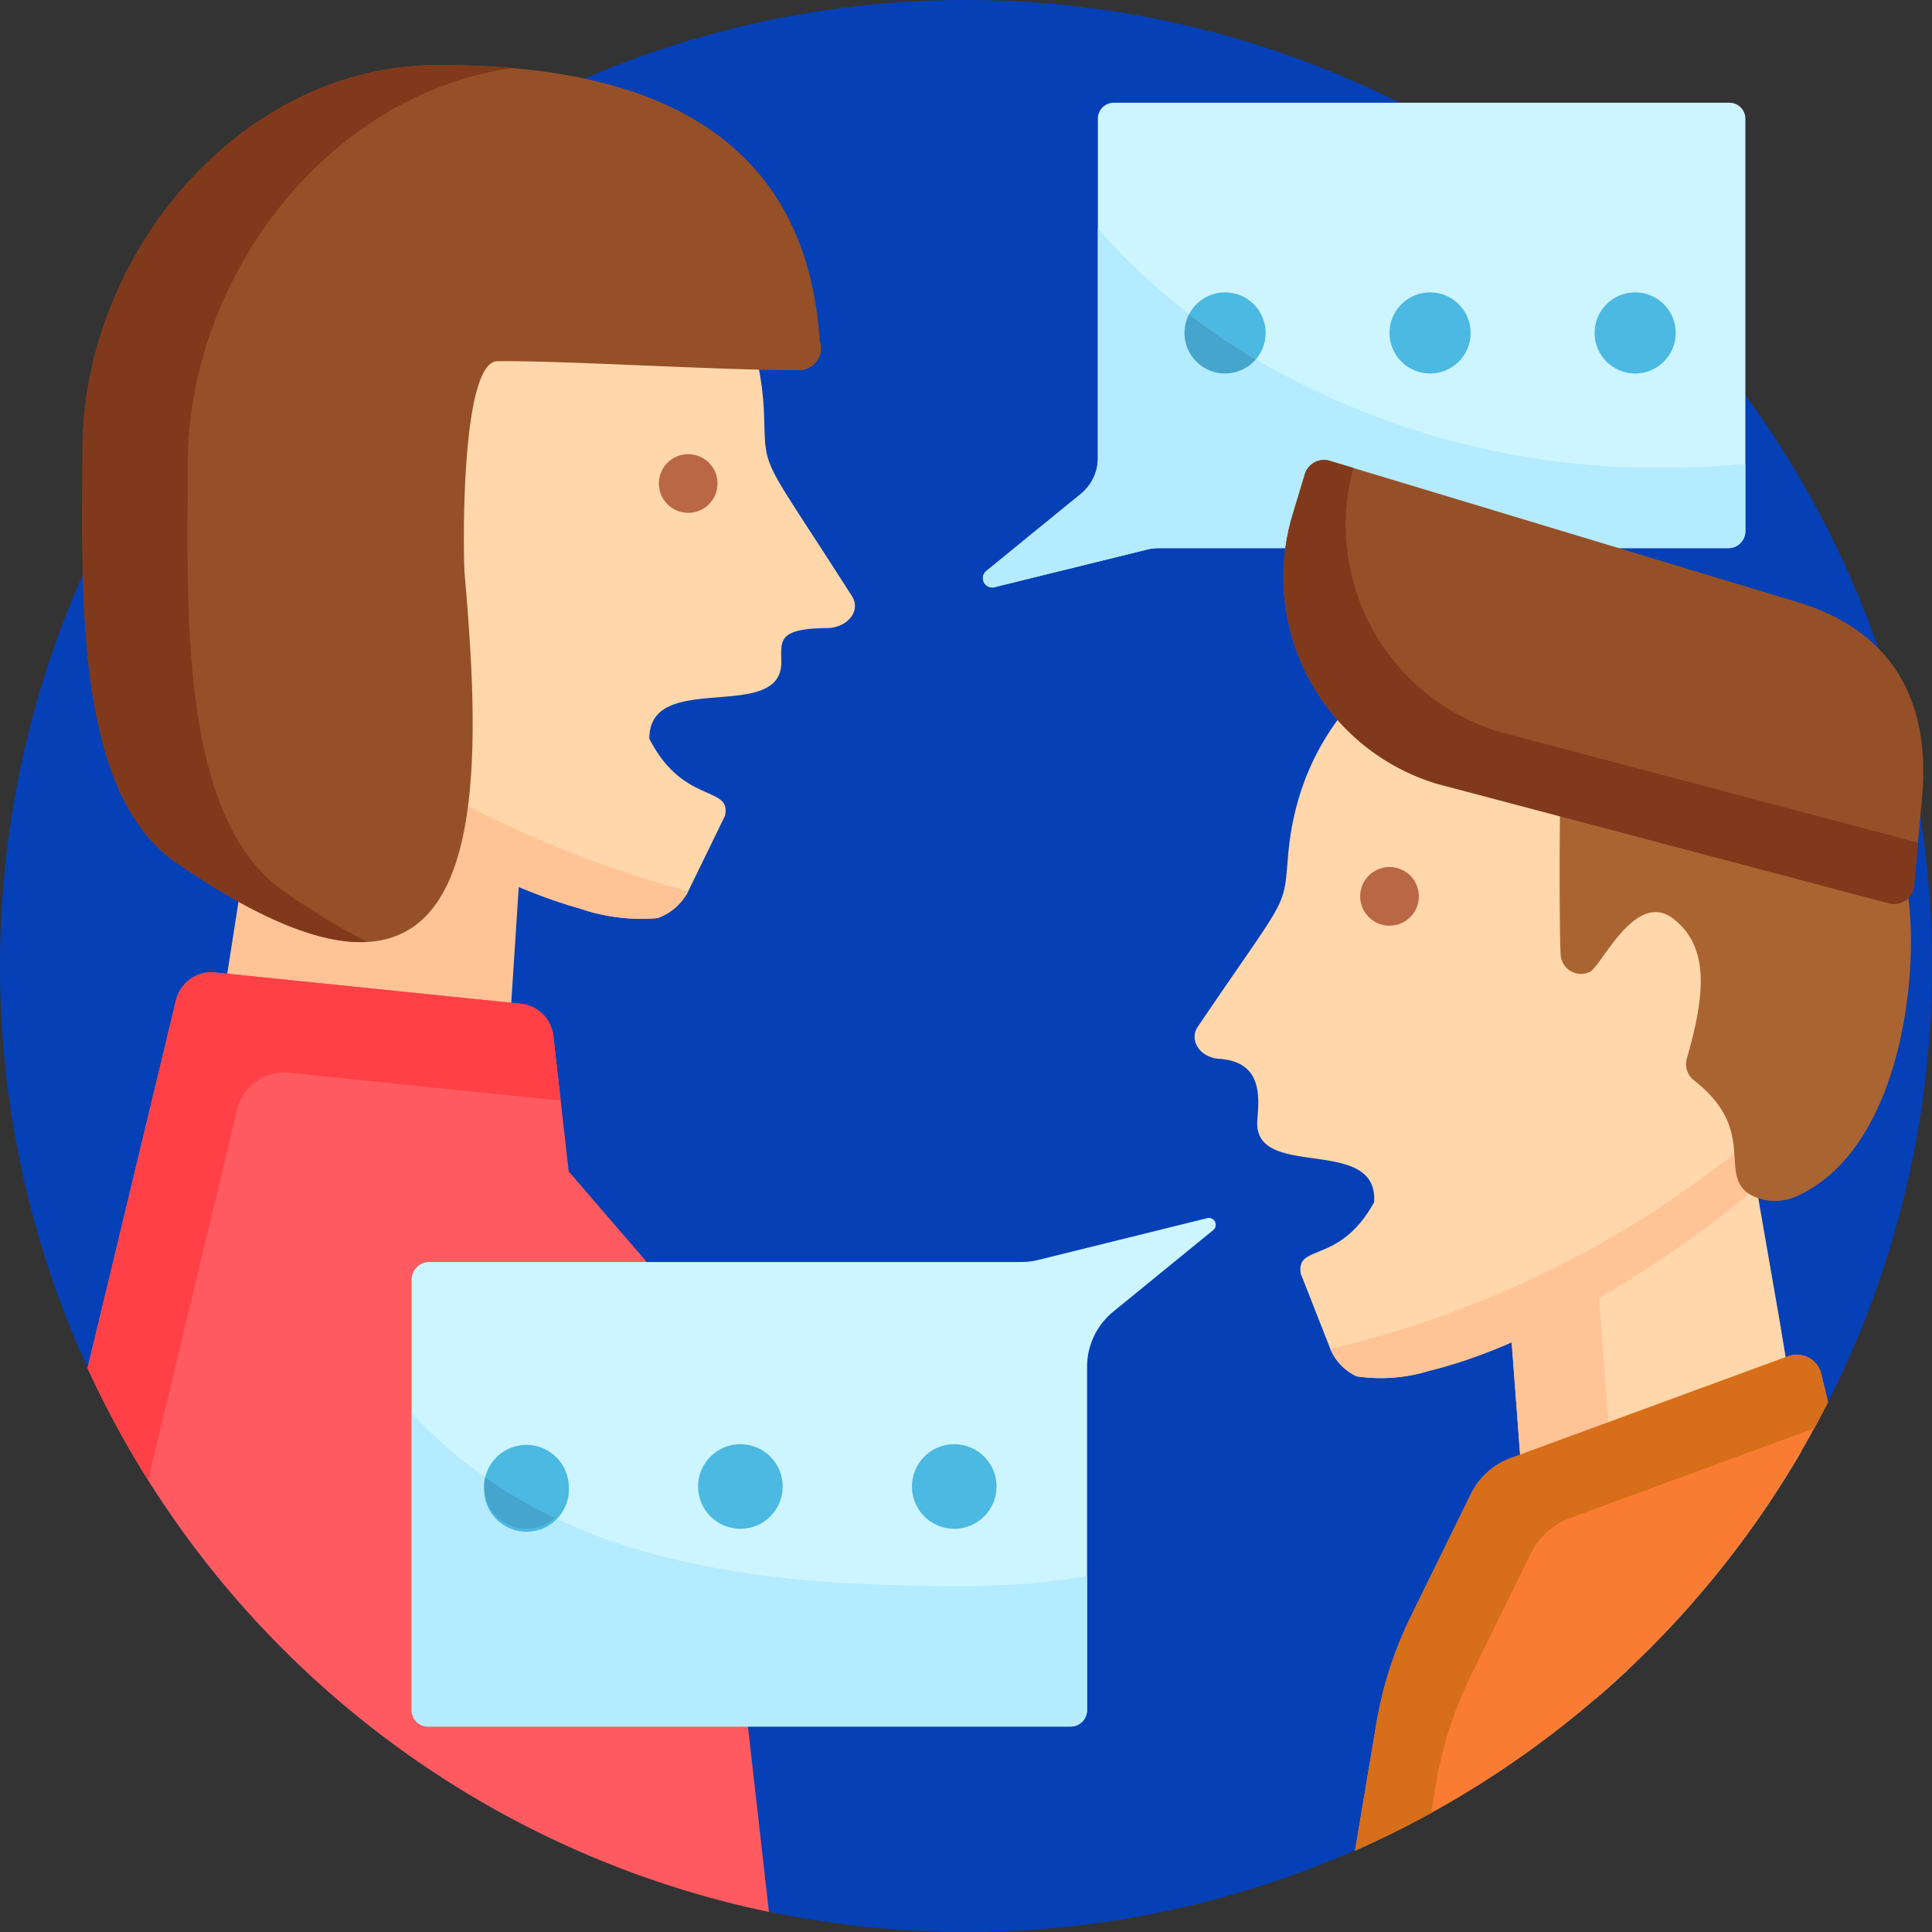 <svg xmlns="http://www.w3.org/2000/svg" width="82" height="82" viewBox="0 0 82 82"><rect x="0" y="0" width="82" height="82" fill="#333333" stroke="none"/><path d="M82,41A41,41,0,1,1,41,0,41,41,0,0,1,82,41Z" fill="#0540b7"/><path d="M69.966,163.98l-1.383,21.315q-.764.062-1.542.07A21.414,21.414,0,0,1,56.252,182.6l2.064-13.206.986-6.026h0l3.557.2Z" transform="translate(-47.243 -137.203)" fill="#ffc396"/><path d="M60.973,53.34c-2.1.021-1.94.542-1.931,1.432.027,2.649-5.632.3-5.6,3.269,1.445,2.821,3.5,1.952,3.207,3.27l-1.56,3.2v.005A2.391,2.391,0,0,1,53.8,65.647a8,8,0,0,1-3.323-.408c-6.208-1.833-12.726-6.885-14.718-8.831a0,0,0,0,0,0,0,18.4,18.4,0,0,1-1.67-1.911l0,0q-.385-.507-.729-1.04A14.867,14.867,0,0,1,31.1,42.5c.891-5.76,5.992-10.718,13.472-10.73.116,0,.232,0,.346,0,7.312.1,13.175,5.664,13.392,12.543.078,2.473-.132,1.61,3.757,7.715C62.406,52.642,61.832,53.331,60.973,53.34Z" transform="translate(-25.88 -26.682)" fill="#ffd7aa"/><path d="M59.234,159.447a2.391,2.391,0,0,1-1.288,1.129,8,8,0,0,1-3.323-.408c-5.685-1.565-12.55-6.713-14.718-8.831a0,0,0,0,0,0,0,18.323,18.323,0,0,1-1.67-1.911l0,0q-.383-.508-.729-1.04a15.9,15.9,0,0,1-1.752-3.581A47.913,47.913,0,0,0,59.234,159.447Z" transform="translate(-30.025 -121.611)" fill="#ffc396"/><path d="M52.2,30.192c-3.328.01-9.9-.411-12.8-.382-1.511.015-1.473,7.476-1.4,8.986.913,10.279.952,21.43-12.257,12.276-4.371-3.029-3.953-11.742-3.953-17.508,0-8.2,6.64-16.322,15.095-16.322,6.552,0,15.517,1.419,16.189,11.7A.932.932,0,0,1,52.2,30.192Z" transform="translate(-18.284 -14.48)" fill="#965028"/><path d="M52.12,297.547A41.04,41.04,0,0,1,23.2,274.466l3.751-15.608a1.555,1.555,0,0,1,1.672-1.185L41.584,259a1.556,1.556,0,0,1,1.387,1.374l.651,5.745,3.26,3.781a12.092,12.092,0,0,1,2.794,6.059Z" transform="translate(-19.484 -216.399)" fill="#ff5a5f"/><path d="M137.03,344.357H109.769a.7.7,0,0,1-.7-.7V325.391a.753.753,0,0,1,.753-.753h25.113a3.024,3.024,0,0,0,.725-.088l7.174-1.773a.291.291,0,0,1,.254.509l-4.239,3.458a3.023,3.023,0,0,0-1.112,2.342v14.568A.7.7,0,0,1,137.03,344.357Z" transform="translate(-91.598 -271.074)" fill="#cdf5ff"/><path d="M137.73,381.432v5.682a.7.7,0,0,1-.7.7h-27.26a.7.7,0,0,1-.7-.7v-12.6a19.763,19.763,0,0,0,3.127,2.724,20.277,20.277,0,0,0,2.954,1.722c4.986,2.384,10.926,2.9,17.3,2.9A32.135,32.135,0,0,0,137.73,381.432Z" transform="translate(-91.595 -314.536)" fill="#b4ebff"/><g transform="translate(20.551 61.295)"><circle cx="1.796" cy="1.796" r="1.796" transform="translate(18.154 0.001)" fill="#4bb9e1"/><circle cx="1.796" cy="1.796" r="1.796" transform="translate(9.077 0.001)" fill="#4bb9e1"/><path d="M131.913,384.516a1.8,1.8,0,1,1-3.592,0,1.719,1.719,0,0,1,.042-.386,1.8,1.8,0,0,1,3.55.386Z" transform="translate(-128.321 -382.719)" fill="#4bb9e1"/></g><path d="M266.011,27.232h26.134a.674.674,0,0,1,.674.674V45.414a.722.722,0,0,1-.722.722H267.909a1.966,1.966,0,0,0-.471.057l-6.493,1.6a.394.394,0,0,1-.343-.687l4.013-3.273a1.964,1.964,0,0,0,.723-1.522V27.906A.674.674,0,0,1,266.011,27.232Z" transform="translate(-218.741 -22.871)" fill="#cdf5ff"/><g transform="translate(50.274 12.409)"><circle cx="1.722" cy="1.722" r="1.722" fill="#4bb9e1"/><circle cx="1.722" cy="1.722" r="1.722" transform="translate(8.701)" fill="#4bb9e1"/><circle cx="1.722" cy="1.722" r="1.722" transform="translate(17.405)" fill="#4bb9e1"/></g><path d="M292.821,70.54V73.4a.722.722,0,0,1-.721.722H267.91a1.966,1.966,0,0,0-.471.057l-6.492,1.6a.394.394,0,0,1-.343-.687l4.014-3.273a1.964,1.964,0,0,0,.723-1.522V60.555a26.559,26.559,0,0,0,3.873,3.632,29.312,29.312,0,0,0,2.832,1.922,33.724,33.724,0,0,0,17.261,4.6Q291.089,70.71,292.821,70.54Z" transform="translate(-218.743 -50.857)" fill="#b4ebff"/><path d="M316.93,85.154a1.722,1.722,0,0,1-2.832-1.921A29.3,29.3,0,0,0,316.93,85.154Z" transform="translate(-263.628 -69.903)" fill="#46a5cd"/><path d="M410.365,322.757a41.182,41.182,0,0,1-8.722,10.493c-.292.013-.587.019-.882.019-.525,0-1.044-.017-1.559-.054l-1.616-21.522,7.173-.483,3.594-.246h0l1.058,6.079Z" transform="translate(-333.909 -261.162)" fill="#ffd7aa"/><path d="M402.966,334.529q-.648.61-1.323,1.189c-.292.013-.587.019-.882.019-.525,0-1.044-.017-1.559-.054l-1.616-21.522,3.83-.258Z" transform="translate(-333.909 -263.629)" fill="#ffc396"/><path d="M317.627,180.515c1.921.125,1.675,1.759,1.619,2.624-.167,2.578,5.146.569,4.958,3.462-1.477,2.676-3.312,1.728-3.116,3.026l1.257,3.2v0a2.233,2.233,0,0,0,1.12,1.164,6.932,6.932,0,0,0,3.068-.233c5.789-1.477,12.036-6.075,13.967-7.872a0,0,0,0,1,0,0,17.682,17.682,0,0,0,1.633-1.778h0q.38-.475.724-.976a15.2,15.2,0,0,0,2.664-10.556,12.185,12.185,0,0,0-11.77-11.117c-.106-.006-.213-.011-.318-.015-6.708-.26-12.307,3.729-12.878,10.417-.205,2.4.034,1.574-3.859,7.327C316.351,179.765,316.841,180.465,317.627,180.515Z" transform="translate(-265.882 -135.575)" fill="#ffd7aa"/><path d="M352.548,288.79a2.233,2.233,0,0,0,1.12,1.164,6.931,6.931,0,0,0,3.068-.233c5.295-1.243,11.865-5.916,13.967-7.872a0,0,0,0,1,0,0,17.628,17.628,0,0,0,1.633-1.778h0q.378-.475.724-.976a15.916,15.916,0,0,0,1.8-3.4A43.783,43.783,0,0,1,352.548,288.79Z" transform="translate(-296.085 -231.538)" fill="#ffc396"/><path d="M421.555,187.847c-1.7-.771.293-2.723-2.556-4.935a.865.865,0,0,1-.3-.922c.772-2.687.974-4.712-.557-5.922-1.627-1.285-3.069,2.029-3.572,2.249a.865.865,0,0,1-1.226-.723c-.057-.839-.06-6.038,0-6.909.228-3.506,2.053-4.995,3.809-7.488a13.33,13.33,0,0,1,10.945,11.99c.449,3.258-.313,10.631-4.714,12.635A2.211,2.211,0,0,1,421.555,187.847Z" transform="translate(-347.104 -137.061)" fill="#aa6432"/><path d="M366.873,139.981a.85.85,0,0,1-1.064.745l-19.182-5.075a9.17,9.17,0,0,1-6.125-11.43l.516-1.708a.85.85,0,0,1,1.06-.568l19.867,6c3.447,1.042,5.692,3.582,5.271,8.271Z" transform="translate(-285.637 -102.385)" fill="#965028"/><path d="M379.176,361A41.14,41.14,0,0,1,359.1,380.038l.9-5.369a16.666,16.666,0,0,1,1.473-4.585l2.546-5.188a3.067,3.067,0,0,1,1.691-1.522l11.777-4.323a1.063,1.063,0,0,1,1.4.749Z" transform="translate(-301.588 -301.491)" fill="#fa7c33"/><path d="M131.318,393.25a1.8,1.8,0,0,1-3-1.336,1.719,1.719,0,0,1,.042-.386A20.412,20.412,0,0,0,131.318,393.25Z" transform="translate(-107.77 -328.822)" fill="#46a5cd"/><g transform="translate(3.487 2.762)"><path d="M30.353,52.328a30.472,30.472,0,0,0,3.51,2.136c-1.885.1-4.51-.879-8.128-3.387-4.37-3.029-3.952-11.742-3.952-17.509,0-8.2,6.64-16.321,15.095-16.321,1.012,0,2.082.034,3.17.128-7.863,1.083-13.794,8.9-13.794,16.8C26.255,40.152,25.821,49.188,30.353,52.328Z" transform="translate(-21.772 -17.247)" fill="#80391b"/><path d="M367.04,138.149l-.167,1.834a.849.849,0,0,1-1.063.744l-19.183-5.076a9.168,9.168,0,0,1-6.125-11.428l.516-1.708a.849.849,0,0,1,1.06-.569l1,.3a9.169,9.169,0,0,0,6.192,11.2Z" transform="translate(-289.124 -105.149)" fill="#80391b"/></g><path d="M43.28,263.111l-11.533-1.183a2.045,2.045,0,0,0-2.2,1.557L25.768,279.22a41,41,0,0,1-2.57-4.753l3.751-15.608a1.555,1.555,0,0,1,1.672-1.185L41.583,259a1.556,1.556,0,0,1,1.387,1.373Z" transform="translate(-19.483 -216.399)" fill="#ff4046"/><path d="M379.176,361q-.283.562-.587,1.114l-10.342,3.8a3.067,3.067,0,0,0-1.691,1.522l-2.546,5.188a16.657,16.657,0,0,0-1.473,4.584l-.206,1.233q-1.574.866-3.231,1.6l.9-5.369a16.666,16.666,0,0,1,1.473-4.584l2.546-5.188a3.067,3.067,0,0,1,1.691-1.522l11.777-4.323a1.063,1.063,0,0,1,1.4.749Z" transform="translate(-301.589 -301.491)" fill="#d76e19"/><g transform="translate(27.964 19.276)"><circle cx="1.245" cy="1.245" r="1.245" fill="#ba6746"/><circle cx="1.245" cy="1.245" r="1.245" transform="translate(29.766 17.523)" fill="#ba6746"/></g></svg>